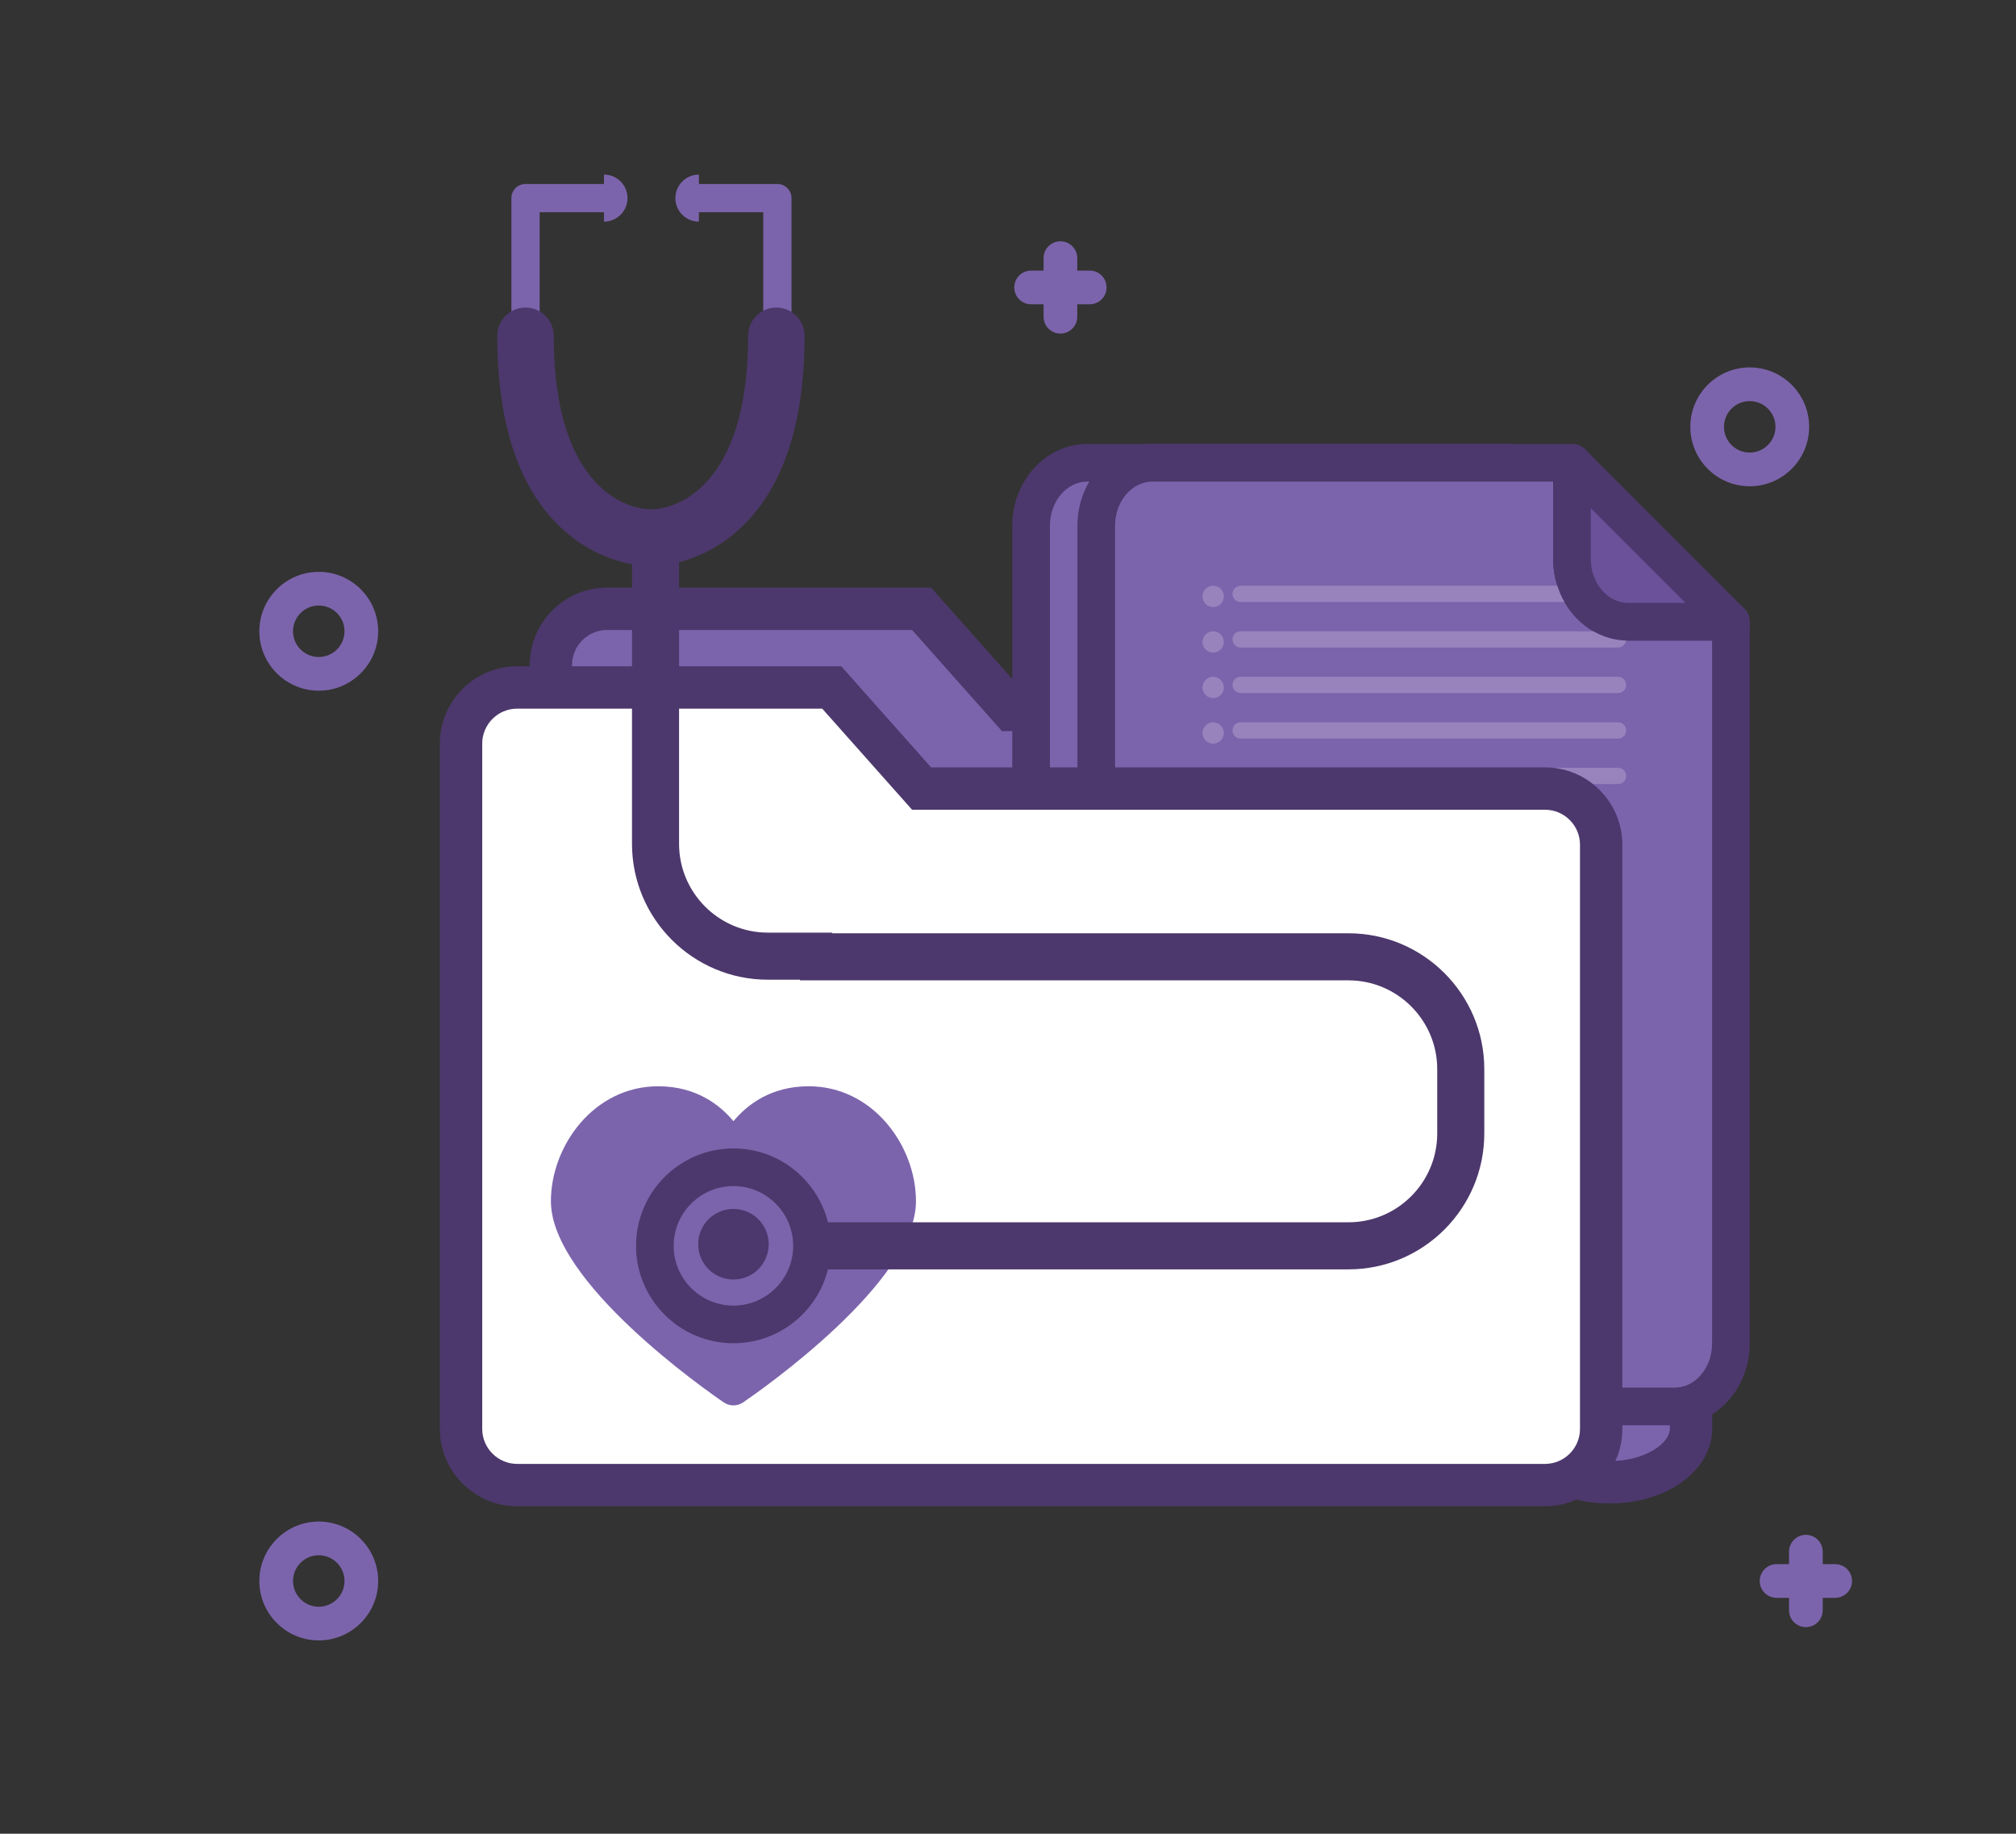 <?xml version="1.0" encoding="utf-8"?>
<!-- Generator: Adobe Illustrator 16.0.0, SVG Export Plug-In . SVG Version: 6.00 Build 0)  -->
<!DOCTYPE svg PUBLIC "-//W3C//DTD SVG 1.1//EN" "http://www.w3.org/Graphics/SVG/1.1/DTD/svg11.dtd">
<svg version="1.1" id="Layer_1" xmlns="http://www.w3.org/2000/svg" xmlns:xlink="http://www.w3.org/1999/xlink" x="0px" y="0px"
	 width="972px" height="884px" viewBox="0 0 972 884" enable-background="new 0 0 972 884" xml:space="preserve">
<rect x="0" y="0" width="972" height="884" fill="#333333" stroke="none"/>
<g>
	<path fill="#7C64AC" d="M253.373,160.176c-3.761,0-6.807-3.049-6.807-6.809V95.502c0-3.76,3.046-6.807,6.807-6.807h38.199
		c3.76,0,6.806,3.046,6.806,6.807c0,3.76-3.046,6.809-6.806,6.809h-31.391v51.056C260.182,157.127,257.133,160.176,253.373,160.176z
		"/>
</g>
<g>
	<path fill="#7C64AC" d="M291.202,84.164v22.676c6.265,0,11.341-5.076,11.341-11.335C302.543,89.24,297.467,84.164,291.202,84.164z"
		/>
</g>
<g>
	<path fill="#7C64AC" d="M374.803,160.176c3.76,0,6.807-3.049,6.807-6.809V95.502c0-3.76-3.047-6.807-6.807-6.807h-38.199
		c-3.76,0-6.809,3.046-6.809,6.807c0,3.76,3.049,6.809,6.809,6.809h31.391v51.056C367.994,157.127,371.04,160.176,374.803,160.176z"
		/>
</g>
<g>
	<path fill="#7C64AC" d="M336.971,84.164v22.676c-6.262,0-11.34-5.076-11.34-11.335C325.631,89.24,330.709,84.164,336.971,84.164z"
		/>
</g>
<g>
	<path fill="#7C64AC" d="M788.24,342.236H487.664l-43.33-48.742H292.695c-14.956,0-27.081,12.123-27.081,27.078v330.364
		c0,14.955,12.125,27.081,27.081,27.081h444.171v10.648c0,14.308,17.563,25.907,39.225,25.907c21.667,0,39.229-11.6,39.229-25.907
		v-37.729V370.852v-1.538C815.32,354.359,803.195,342.236,788.24,342.236z"/>
</g>
<g>
	<path fill="#4C386C" d="M776.091,724.785c-27.723,0-49.437-15.867-49.437-36.12v-0.439H292.695
		c-20.562,0-37.293-16.728-37.293-37.29V320.572c0-20.562,16.73-37.291,37.293-37.291h156.226l43.328,48.742H788.24
		c20.562,0,37.293,16.731,37.293,37.291v319.352C825.533,708.918,803.813,724.785,776.091,724.785z M292.695,303.704
		c-9.301,0-16.869,7.567-16.869,16.868v330.364c0,9.301,7.568,16.868,16.869,16.868h454.381v20.861
		c0,7.409,12.408,15.695,29.015,15.695s29.018-8.286,29.018-15.695V369.314c0-9.301-7.567-16.866-16.868-16.866H483.077
		l-43.327-48.744H292.695z"/>
</g>
<g>
	<path fill="#7C64AC" d="M726.498,269.394v-46.306H524.22c-14.958,0-27.077,13.579-27.077,30.328v394.27
		c0,16.752,12.119,30.331,27.077,30.331h251.834c14.955,0,27.081-13.579,27.081-30.331V299.725h-49.556
		C738.623,299.725,726.498,286.146,726.498,269.394z"/>
</g>
<g>
	<path fill="#4C386C" d="M776.054,687.093H524.22c-19.936,0-36.156-17.677-36.156-39.407v-394.27
		c0-21.728,16.221-39.404,36.156-39.404h202.278c5.013,0,9.076,4.064,9.076,9.076v46.306c0,11.719,8.078,21.252,18.005,21.252
		h49.556c5.012,0,9.076,4.066,9.076,9.079v347.962C812.211,669.417,795.992,687.093,776.054,687.093z M524.22,232.165
		c-9.927,0-18.001,9.534-18.001,21.252v394.27c0,11.718,8.074,21.252,18.001,21.252h251.834c9.927,0,18.005-9.534,18.005-21.252
		V308.801h-40.479c-19.938,0-36.157-17.677-36.157-39.407v-37.229H524.22z"/>
</g>
<g>
	<path fill="#7C64AC" d="M757.906,269.394v-46.306H555.629c-14.955,0-27.078,13.579-27.078,30.328v394.27
		c0,16.752,12.123,30.331,27.078,30.331h251.836c14.953,0,27.078-13.579,27.078-30.331V299.725h-49.559
		C770.029,299.725,757.906,286.146,757.906,269.394z"/>
</g>
<g>
	<path fill="#4C386C" d="M807.465,687.093H555.629c-19.936,0-36.157-17.677-36.157-39.407v-394.27
		c0-21.728,16.222-39.404,36.157-39.404h202.277c5.013,0,9.076,4.064,9.076,9.076v46.306c0,11.719,8.075,21.252,18.002,21.252
		h49.559c5.012,0,9.076,4.066,9.076,9.079v347.962C843.619,669.417,827.4,687.093,807.465,687.093z M555.629,232.165
		c-9.928,0-18.002,9.534-18.002,21.252v394.27c0,11.718,8.074,21.252,18.002,21.252h251.836c9.924,0,17.999-9.534,17.999-21.252
		V308.801h-40.479c-19.936,0-36.154-17.677-36.154-39.407v-37.229H555.629z"/>
</g>
<g>
	<circle fill="#9983BD" cx="584.922" cy="287.523" r="5.143"/>
</g>
<g>
	<path fill="#9983BD" d="M784.041,286.299c0,2.169-1.757,3.924-3.924,3.924H598.158c-2.169,0-3.926-1.754-3.926-3.924l0,0
		c0-2.164,1.757-3.921,3.926-3.921h181.959C782.284,282.378,784.041,284.135,784.041,286.299L784.041,286.299z"/>
</g>
<g>
	<path fill="#9983BD" d="M590.065,309.464c0,2.841-2.302,5.142-5.145,5.142c-2.838,0-5.142-2.301-5.142-5.142
		c0-2.843,2.304-5.145,5.142-5.145C587.764,304.319,590.065,306.621,590.065,309.464z"/>
</g>
<g>
	<path fill="#9983BD" d="M784.041,308.241c0,2.169-1.757,3.924-3.924,3.924H598.158c-2.169,0-3.926-1.754-3.926-3.924l0,0
		c0-2.167,1.757-3.921,3.926-3.921h181.959C782.284,304.319,784.041,306.074,784.041,308.241L784.041,308.241z"/>
</g>
<g>
	<circle fill="#9983BD" cx="584.922" cy="331.403" r="5.143"/>
</g>
<g>
	<path fill="#9983BD" d="M784.041,330.182c0,2.167-1.757,3.924-3.924,3.924H598.158c-2.169,0-3.926-1.757-3.926-3.924l0,0
		c0-2.167,1.757-3.924,3.926-3.924h181.959C782.284,326.258,784.041,328.015,784.041,330.182L784.041,330.182z"/>
</g>
<g>
	<circle fill="#9983BD" cx="584.922" cy="353.344" r="5.143"/>
</g>
<g>
	<path fill="#9983BD" d="M784.041,352.124c0,2.167-1.757,3.923-3.924,3.923H598.158c-2.169,0-3.926-1.757-3.926-3.923l0,0
		c0-2.167,1.757-3.924,3.926-3.924h181.959C782.284,348.2,784.041,349.957,784.041,352.124L784.041,352.124z"/>
</g>
<g>
	<circle fill="#B6E3EB" cx="584.922" cy="375.285" r="5.143"/>
</g>
<g>
	<path fill="#9983BD" d="M784.041,374.064c0,2.167-1.757,3.924-3.924,3.924H598.158c-2.169,0-3.926-1.757-3.926-3.924l0,0
		c0-2.167,1.757-3.923,3.926-3.923h181.959C782.284,370.141,784.041,371.898,784.041,374.064L784.041,374.064z"/>
</g>
<g>
	<path fill="#FFFFFF" d="M771.992,688.845c0,14.958-12.122,27.081-27.077,27.081H249.369c-14.957,0-27.08-12.123-27.08-27.081
		V358.483c0-14.956,12.123-27.081,27.08-27.081h151.64l43.328,48.744h300.578c14.955,0,27.077,12.123,27.077,27.078V688.845z"/>
</g>
<g>
	<path fill="#4C386C" d="M744.915,726.138H249.369c-20.564,0-37.293-16.728-37.293-37.293V358.483
		c0-20.562,16.729-37.291,37.293-37.291h156.225l43.327,48.742h295.994c20.562,0,37.29,16.729,37.29,37.291v281.62
		C782.205,709.41,765.477,726.138,744.915,726.138z M249.369,341.615c-9.301,0-16.867,7.567-16.867,16.868v330.361
		c0,9.301,7.566,16.871,16.867,16.871h495.546c9.301,0,16.868-7.57,16.868-16.871v-281.62c0-9.301-7.567-16.866-16.868-16.866
		H439.752l-43.327-48.744H249.369z"/>
</g>
<g>
	<path fill="#6A5199" d="M757.906,269.394c0,16.752,12.123,30.331,27.078,30.331h49.559l-76.637-76.636V269.394z"/>
</g>
<g>
	<path fill="#4C386C" d="M834.543,308.801h-49.559c-19.936,0-36.154-17.677-36.154-39.407v-46.306c0-3.67,2.212-6.98,5.604-8.386
		c3.388-1.406,7.296-0.626,9.891,1.968l76.636,76.634c2.595,2.597,3.371,6.502,1.966,9.893
		C841.523,306.589,838.213,308.801,834.543,308.801z M766.982,245.001v24.393c0,11.719,8.075,21.252,18.002,21.252h27.644
		L766.982,245.001z"/>
</g>
<g>
	<path fill="#7C64AC" d="M389.911,523.667c-18.168,0-29.633,8.838-36.291,16.833c-6.65-7.996-18.121-16.833-36.292-16.833
		c-30.936,0-51.714,28.658-51.714,55.418c0,38.96,74.839,91.176,83.374,97c1.395,0.954,3.015,1.43,4.632,1.43
		c1.622,0,3.239-0.476,4.637-1.43c8.534-5.824,83.372-58.04,83.372-97C441.629,552.325,420.847,523.667,389.911,523.667z"/>
</g>
<g>
	<path fill="#7C64AC" d="M391.508,600.588c0,20.924-16.964,37.887-37.888,37.887c-20.922,0-37.885-16.963-37.885-37.887
		c0-20.921,16.963-37.885,37.885-37.885C374.544,562.704,391.508,579.667,391.508,600.588z"/>
</g>
<g>
	<path fill="#4C386C" d="M353.62,647.552c-25.895,0-46.961-21.067-46.961-46.963c0-25.894,21.066-46.961,46.961-46.961
		c25.894,0,46.964,21.067,46.964,46.961C400.584,626.485,379.514,647.552,353.62,647.552z M353.62,571.78
		c-15.883,0-28.809,12.926-28.809,28.809c0,15.885,12.926,28.811,28.809,28.811c15.885,0,28.809-12.926,28.809-28.811
		C382.429,584.706,369.505,571.78,353.62,571.78z"/>
</g>
<g>
	<circle fill="#4C386C" cx="353.62" cy="599.817" r="17.011"/>
</g>
<g>
	<path fill="#4C386C" d="M650.137,611.937h-264.41v-22.694h264.41c23.609,0,42.812-19.204,42.812-42.81v-31.015
		c0-23.606-19.203-42.81-42.812-42.81h-264.41v-22.692h264.41c36.12,0,65.504,29.382,65.504,65.501v31.015
		C715.641,582.552,686.257,611.937,650.137,611.937z"/>
</g>
<g>
	<path fill="#4C386C" d="M401.236,472.291h-31.018c-36.12,0-65.504-29.384-65.504-65.504V259.013h22.691v147.774
		c0,23.606,19.204,42.812,42.812,42.812h31.018V472.291z"/>
</g>
<g>
	<path fill="#4C386C" d="M311.619,272.628c-1.995,0-20.011-0.428-37.843-15.301c-22.573-18.821-34.02-50.935-34.02-95.449
		c0-7.52,6.096-13.616,13.616-13.616c7.52,0,13.615,6.096,13.615,13.616c0,81.184,43,83.464,44.834,83.522
		c7.52,0,13.512,6.093,13.512,13.613S319.136,272.628,311.619,272.628z"/>
</g>
<g>
	<path fill="#4C386C" d="M316.061,272.628c-7.521,0-13.616-6.096-13.616-13.616c0-7.462,6.001-13.521,13.441-13.613
		c2.196-0.079,44.805-2.711,44.805-83.522c0-7.52,6.096-13.616,13.616-13.616c7.517,0,13.615,6.096,13.615,13.616
		c0,44.514-11.446,76.628-34.02,95.449C336.07,272.2,318.055,272.628,316.061,272.628z"/>
</g>
<g>
	<path fill="#7C64AC" d="M153.688,790.807c-15.795,0-28.646-12.854-28.646-28.653c0-15.792,12.852-28.642,28.646-28.642
		c15.796,0,28.648,12.85,28.648,28.642C182.336,777.953,169.483,790.807,153.688,790.807z M153.688,749.747
		c-6.843,0-12.413,5.567-12.413,12.408c0,6.849,5.57,12.419,12.413,12.419c6.844,0,12.414-5.57,12.414-12.419
		C166.102,755.313,160.531,749.747,153.688,749.747z"/>
</g>
<g>
	<path fill="#7C64AC" d="M153.688,332.967c-15.795,0-28.646-12.853-28.646-28.652c0-15.793,12.852-28.642,28.646-28.642
		c15.796,0,28.648,12.849,28.648,28.642C182.336,320.114,169.483,332.967,153.688,332.967z M153.688,291.906
		c-6.843,0-12.413,5.566-12.413,12.408c0,6.847,5.57,12.418,12.413,12.418c6.844,0,12.414-5.571,12.414-12.418
		C166.102,297.472,160.531,291.906,153.688,291.906z"/>
</g>
<g>
	<path fill="#7C64AC" d="M843.619,234.416c-15.795,0-28.647-12.854-28.647-28.653c0-15.792,12.853-28.642,28.647-28.642
		s28.647,12.85,28.647,28.642C872.267,221.562,859.414,234.416,843.619,234.416z M843.619,193.355
		c-6.844,0-12.414,5.566-12.414,12.408c0,6.848,5.57,12.419,12.414,12.419s12.413-5.571,12.413-12.419
		C856.032,198.921,850.463,193.355,843.619,193.355z"/>
</g>
<g>
	<path fill="#7C64AC" d="M870.691,784.408c-4.484,0-8.117-3.633-8.117-8.117v-28.262c0-4.484,3.633-8.117,8.117-8.117
		s8.117,3.633,8.117,8.117v28.262C878.809,780.774,875.176,784.408,870.691,784.408z"/>
</g>
<g>
	<path fill="#7C64AC" d="M884.822,770.279h-28.262c-4.483,0-8.117-3.633-8.117-8.117s3.634-8.117,8.117-8.117h28.262
		c4.484,0,8.117,3.633,8.117,8.117S889.307,770.279,884.822,770.279z"/>
</g>
<g>
	<path fill="#7C64AC" d="M511.273,160.813c-4.484,0-8.117-3.634-8.117-8.117v-28.262c0-4.482,3.633-8.117,8.117-8.117
		c4.483,0,8.117,3.635,8.117,8.117v28.262C519.391,157.179,515.757,160.813,511.273,160.813z"/>
</g>
<g>
	<path fill="#7C64AC" d="M525.404,146.685h-28.262c-4.484,0-8.117-3.634-8.117-8.117c0-4.482,3.633-8.117,8.117-8.117h28.262
		c4.483,0,8.116,3.634,8.116,8.117C533.521,143.051,529.888,146.685,525.404,146.685z"/>
</g>
</svg>

